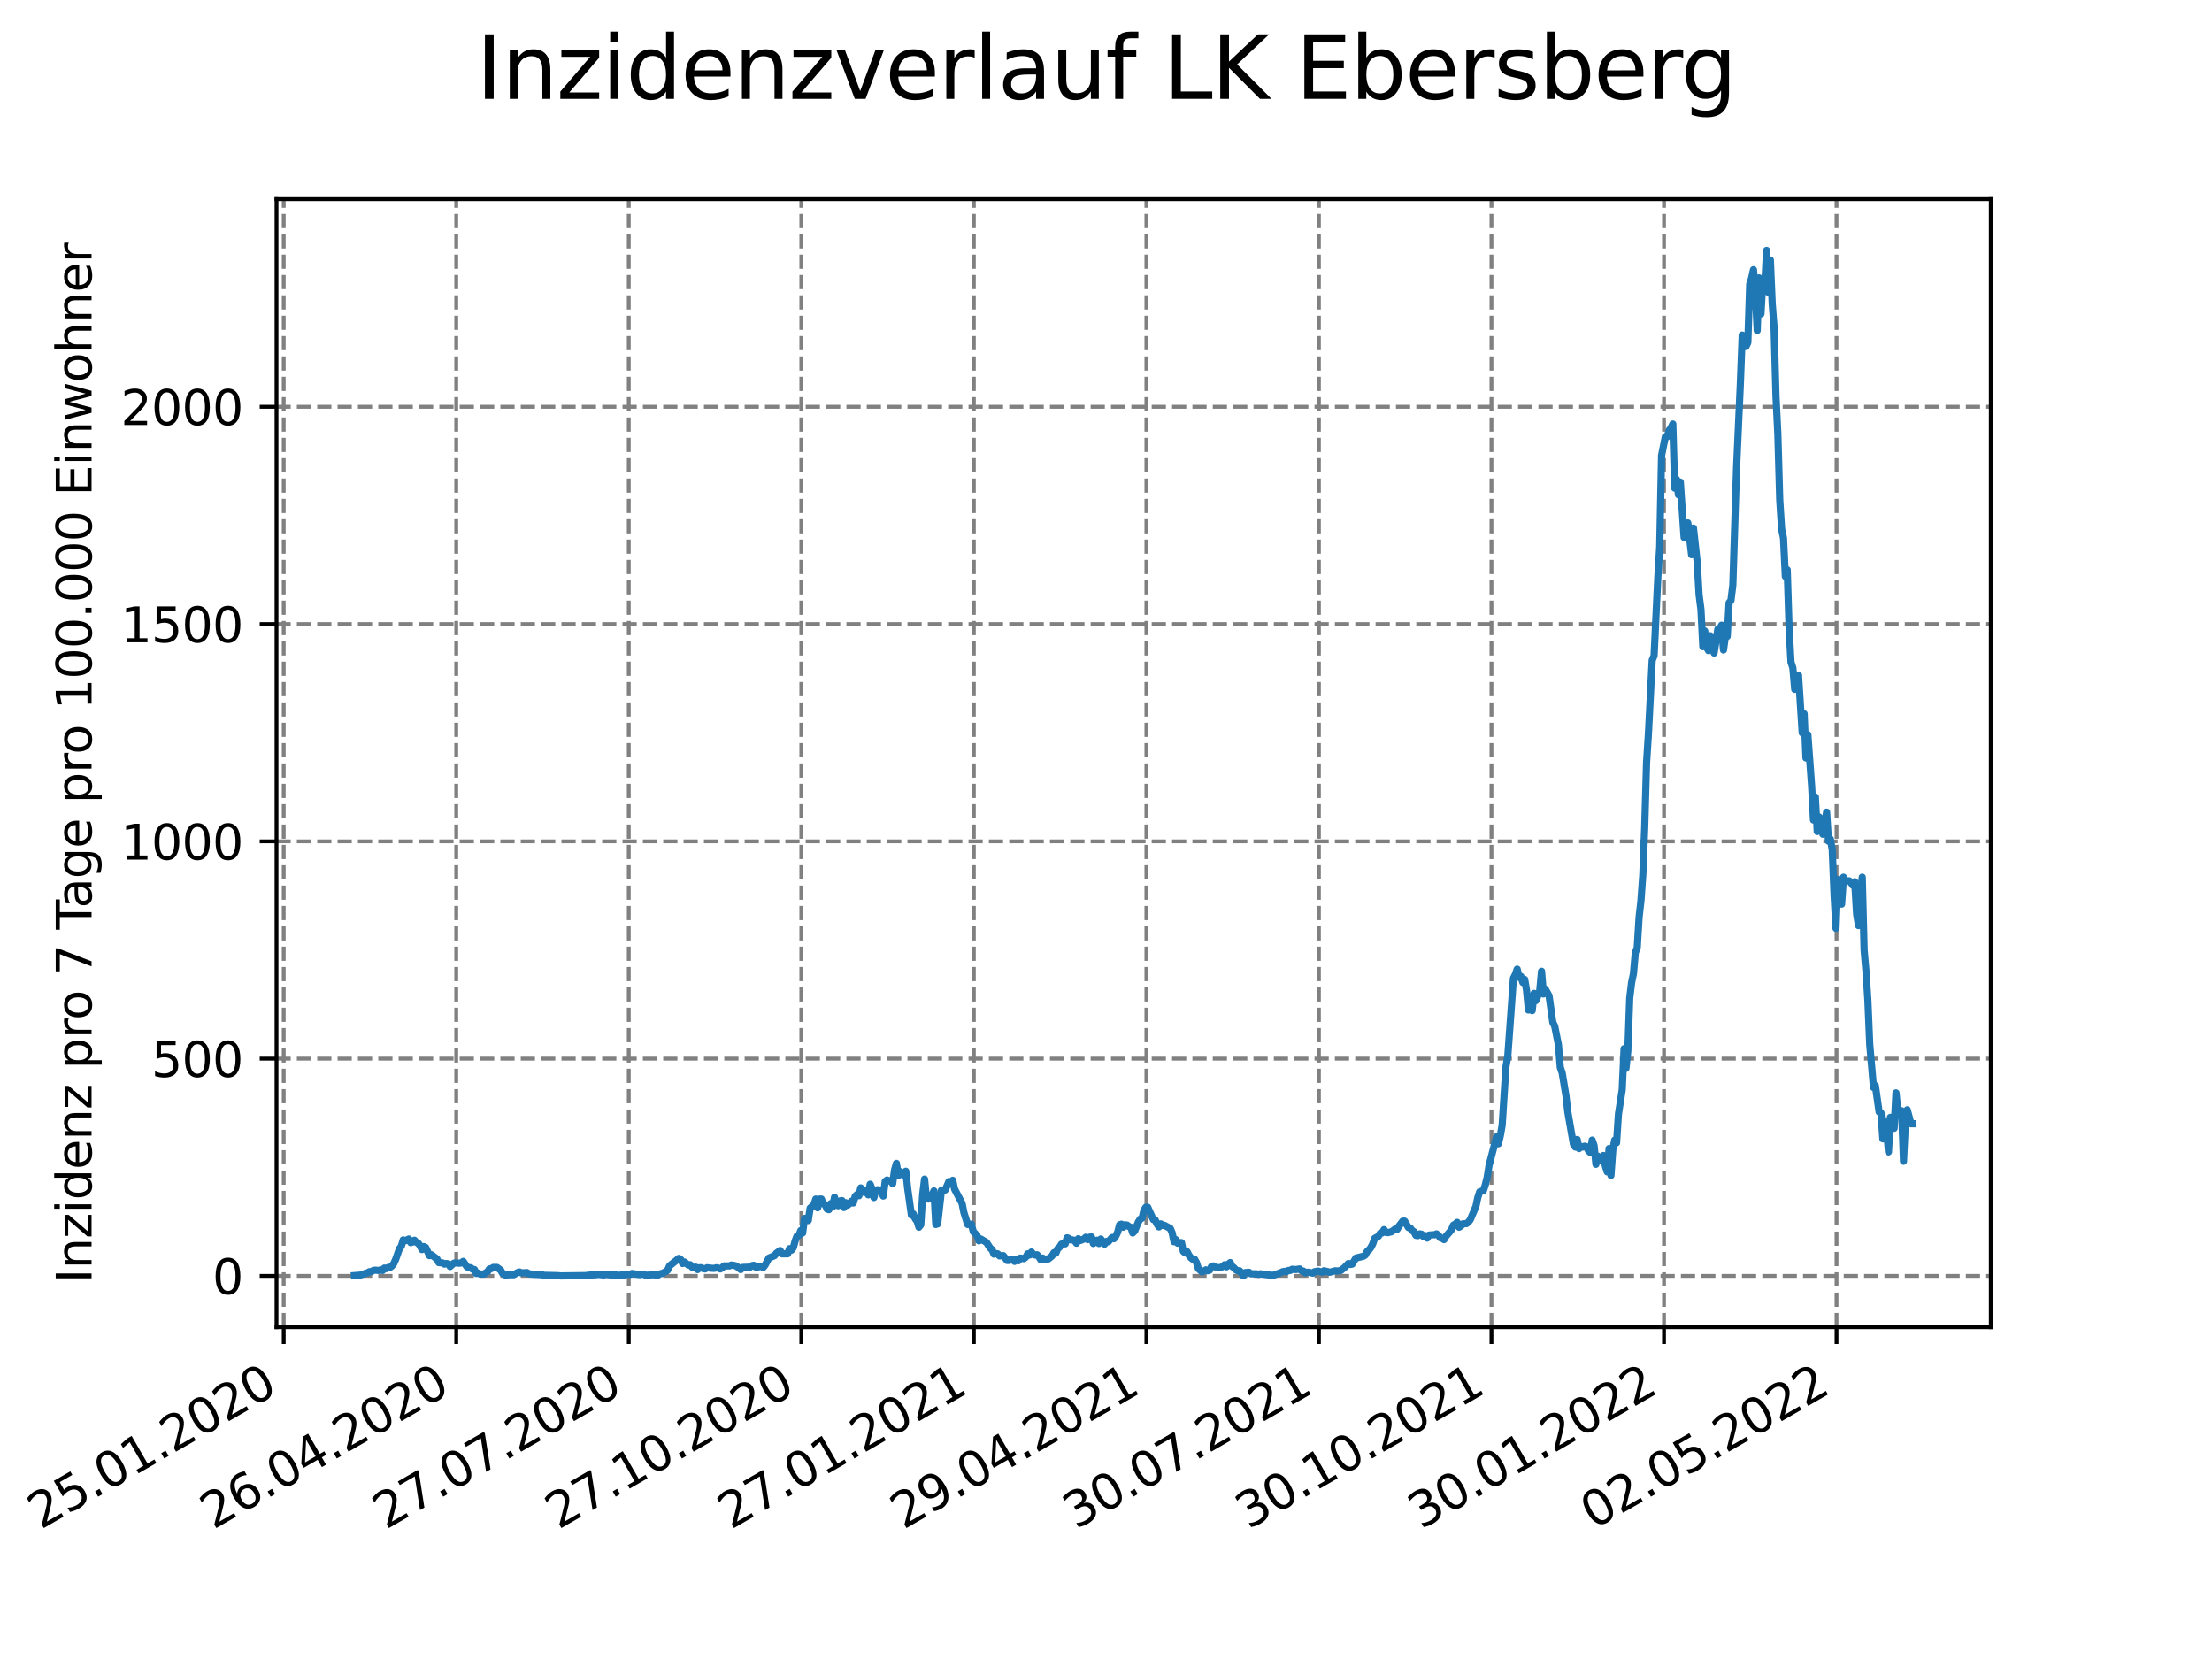 <?xml version="1.0" encoding="utf-8" standalone="no"?>
<!DOCTYPE svg PUBLIC "-//W3C//DTD SVG 1.1//EN"
  "http://www.w3.org/Graphics/SVG/1.1/DTD/svg11.dtd">
<svg xmlns:xlink="http://www.w3.org/1999/xlink" width="460.8pt" height="345.6pt" viewBox="0 0 460.8 345.6" xmlns="http://www.w3.org/2000/svg" version="1.1">
 <defs>
  <style type="text/css">*{stroke-linejoin: round; stroke-linecap: butt}</style>
 </defs>
 <g id="figure_1">
  <g id="patch_1">
   <path d="M 0 345.6 
L 460.8 345.6 
L 460.8 0 
L 0 0 
z
" style="fill: #ffffff"/>
  </g>
  <g id="axes_1">
   <g id="patch_2">
    <path d="M 57.6 276.48 
L 414.72 276.48 
L 414.72 41.472 
L 57.6 41.472 
z
" style="fill: #ffffff"/>
   </g>
   <g id="matplotlib.axis_1">
    <g id="xtick_1">
     <g id="line2d_1">
      <path d="M 59.101 276.48 
L 59.101 41.472 
" clip-path="url(#pe51f969893)" style="fill: none; stroke-dasharray: 2.96,1.28; stroke-dashoffset: 0; stroke: #808080; stroke-width: 0.8"/>
     </g>
     <g id="line2d_2">
      <defs>
       <path id="m3d83781637" d="M 0 0 
L 0 3.5 
" style="stroke: #000000; stroke-width: 0.8"/>
      </defs>
      <g>
       <use xlink:href="#m3d83781637" x="59.101" y="276.48" style="stroke: #000000; stroke-width: 0.8"/>
      </g>
     </g>
     <g id="text_1">
      <!-- 25.01.2020 -->
      <g transform="translate(8.476 318.689)rotate(-30)scale(0.1 -0.1)">
       <defs>
        <path id="DejaVuSans-32" d="M 1228 531 
L 3431 531 
L 3431 0 
L 469 0 
L 469 531 
Q 828 903 1448 1529 
Q 2069 2156 2228 2338 
Q 2531 2678 2651 2914 
Q 2772 3150 2772 3378 
Q 2772 3750 2511 3984 
Q 2250 4219 1831 4219 
Q 1534 4219 1204 4116 
Q 875 4013 500 3803 
L 500 4441 
Q 881 4594 1212 4672 
Q 1544 4750 1819 4750 
Q 2544 4750 2975 4387 
Q 3406 4025 3406 3419 
Q 3406 3131 3298 2873 
Q 3191 2616 2906 2266 
Q 2828 2175 2409 1742 
Q 1991 1309 1228 531 
z
" transform="scale(0.016)"/>
        <path id="DejaVuSans-35" d="M 691 4666 
L 3169 4666 
L 3169 4134 
L 1269 4134 
L 1269 2991 
Q 1406 3038 1543 3061 
Q 1681 3084 1819 3084 
Q 2600 3084 3056 2656 
Q 3513 2228 3513 1497 
Q 3513 744 3044 326 
Q 2575 -91 1722 -91 
Q 1428 -91 1123 -41 
Q 819 9 494 109 
L 494 744 
Q 775 591 1075 516 
Q 1375 441 1709 441 
Q 2250 441 2565 725 
Q 2881 1009 2881 1497 
Q 2881 1984 2565 2268 
Q 2250 2553 1709 2553 
Q 1456 2553 1204 2497 
Q 953 2441 691 2322 
L 691 4666 
z
" transform="scale(0.016)"/>
        <path id="DejaVuSans-2e" d="M 684 794 
L 1344 794 
L 1344 0 
L 684 0 
L 684 794 
z
" transform="scale(0.016)"/>
        <path id="DejaVuSans-30" d="M 2034 4250 
Q 1547 4250 1301 3770 
Q 1056 3291 1056 2328 
Q 1056 1369 1301 889 
Q 1547 409 2034 409 
Q 2525 409 2770 889 
Q 3016 1369 3016 2328 
Q 3016 3291 2770 3770 
Q 2525 4250 2034 4250 
z
M 2034 4750 
Q 2819 4750 3233 4129 
Q 3647 3509 3647 2328 
Q 3647 1150 3233 529 
Q 2819 -91 2034 -91 
Q 1250 -91 836 529 
Q 422 1150 422 2328 
Q 422 3509 836 4129 
Q 1250 4750 2034 4750 
z
" transform="scale(0.016)"/>
        <path id="DejaVuSans-31" d="M 794 531 
L 1825 531 
L 1825 4091 
L 703 3866 
L 703 4441 
L 1819 4666 
L 2450 4666 
L 2450 531 
L 3481 531 
L 3481 0 
L 794 0 
L 794 531 
z
" transform="scale(0.016)"/>
       </defs>
       <use xlink:href="#DejaVuSans-32"/>
       <use xlink:href="#DejaVuSans-35" x="63.623"/>
       <use xlink:href="#DejaVuSans-2e" x="127.246"/>
       <use xlink:href="#DejaVuSans-30" x="159.033"/>
       <use xlink:href="#DejaVuSans-31" x="222.656"/>
       <use xlink:href="#DejaVuSans-2e" x="286.279"/>
       <use xlink:href="#DejaVuSans-32" x="318.066"/>
       <use xlink:href="#DejaVuSans-30" x="381.689"/>
       <use xlink:href="#DejaVuSans-32" x="445.312"/>
       <use xlink:href="#DejaVuSans-30" x="508.936"/>
      </g>
     </g>
    </g>
    <g id="xtick_2">
     <g id="line2d_3">
      <path d="M 95.043 276.48 
L 95.043 41.472 
" clip-path="url(#pe51f969893)" style="fill: none; stroke-dasharray: 2.96,1.28; stroke-dashoffset: 0; stroke: #808080; stroke-width: 0.8"/>
     </g>
     <g id="line2d_4">
      <g>
       <use xlink:href="#m3d83781637" x="95.043" y="276.48" style="stroke: #000000; stroke-width: 0.8"/>
      </g>
     </g>
     <g id="text_2">
      <!-- 26.04.2020 -->
      <g transform="translate(44.418 318.689)rotate(-30)scale(0.1 -0.1)">
       <defs>
        <path id="DejaVuSans-36" d="M 2113 2584 
Q 1688 2584 1439 2293 
Q 1191 2003 1191 1497 
Q 1191 994 1439 701 
Q 1688 409 2113 409 
Q 2538 409 2786 701 
Q 3034 994 3034 1497 
Q 3034 2003 2786 2293 
Q 2538 2584 2113 2584 
z
M 3366 4563 
L 3366 3988 
Q 3128 4100 2886 4159 
Q 2644 4219 2406 4219 
Q 1781 4219 1451 3797 
Q 1122 3375 1075 2522 
Q 1259 2794 1537 2939 
Q 1816 3084 2150 3084 
Q 2853 3084 3261 2657 
Q 3669 2231 3669 1497 
Q 3669 778 3244 343 
Q 2819 -91 2113 -91 
Q 1303 -91 875 529 
Q 447 1150 447 2328 
Q 447 3434 972 4092 
Q 1497 4750 2381 4750 
Q 2619 4750 2861 4703 
Q 3103 4656 3366 4563 
z
" transform="scale(0.016)"/>
        <path id="DejaVuSans-34" d="M 2419 4116 
L 825 1625 
L 2419 1625 
L 2419 4116 
z
M 2253 4666 
L 3047 4666 
L 3047 1625 
L 3713 1625 
L 3713 1100 
L 3047 1100 
L 3047 0 
L 2419 0 
L 2419 1100 
L 313 1100 
L 313 1709 
L 2253 4666 
z
" transform="scale(0.016)"/>
       </defs>
       <use xlink:href="#DejaVuSans-32"/>
       <use xlink:href="#DejaVuSans-36" x="63.623"/>
       <use xlink:href="#DejaVuSans-2e" x="127.246"/>
       <use xlink:href="#DejaVuSans-30" x="159.033"/>
       <use xlink:href="#DejaVuSans-34" x="222.656"/>
       <use xlink:href="#DejaVuSans-2e" x="286.279"/>
       <use xlink:href="#DejaVuSans-32" x="318.066"/>
       <use xlink:href="#DejaVuSans-30" x="381.689"/>
       <use xlink:href="#DejaVuSans-32" x="445.312"/>
       <use xlink:href="#DejaVuSans-30" x="508.936"/>
      </g>
     </g>
    </g>
    <g id="xtick_3">
     <g id="line2d_5">
      <path d="M 130.986 276.48 
L 130.986 41.472 
" clip-path="url(#pe51f969893)" style="fill: none; stroke-dasharray: 2.96,1.28; stroke-dashoffset: 0; stroke: #808080; stroke-width: 0.8"/>
     </g>
     <g id="line2d_6">
      <g>
       <use xlink:href="#m3d83781637" x="130.986" y="276.48" style="stroke: #000000; stroke-width: 0.8"/>
      </g>
     </g>
     <g id="text_3">
      <!-- 27.07.2020 -->
      <g transform="translate(80.361 318.689)rotate(-30)scale(0.1 -0.1)">
       <defs>
        <path id="DejaVuSans-37" d="M 525 4666 
L 3525 4666 
L 3525 4397 
L 1831 0 
L 1172 0 
L 2766 4134 
L 525 4134 
L 525 4666 
z
" transform="scale(0.016)"/>
       </defs>
       <use xlink:href="#DejaVuSans-32"/>
       <use xlink:href="#DejaVuSans-37" x="63.623"/>
       <use xlink:href="#DejaVuSans-2e" x="127.246"/>
       <use xlink:href="#DejaVuSans-30" x="159.033"/>
       <use xlink:href="#DejaVuSans-37" x="222.656"/>
       <use xlink:href="#DejaVuSans-2e" x="286.279"/>
       <use xlink:href="#DejaVuSans-32" x="318.066"/>
       <use xlink:href="#DejaVuSans-30" x="381.689"/>
       <use xlink:href="#DejaVuSans-32" x="445.312"/>
       <use xlink:href="#DejaVuSans-30" x="508.936"/>
      </g>
     </g>
    </g>
    <g id="xtick_4">
     <g id="line2d_7">
      <path d="M 166.928 276.48 
L 166.928 41.472 
" clip-path="url(#pe51f969893)" style="fill: none; stroke-dasharray: 2.96,1.28; stroke-dashoffset: 0; stroke: #808080; stroke-width: 0.8"/>
     </g>
     <g id="line2d_8">
      <g>
       <use xlink:href="#m3d83781637" x="166.928" y="276.48" style="stroke: #000000; stroke-width: 0.8"/>
      </g>
     </g>
     <g id="text_4">
      <!-- 27.10.2020 -->
      <g transform="translate(116.303 318.689)rotate(-30)scale(0.1 -0.1)">
       <use xlink:href="#DejaVuSans-32"/>
       <use xlink:href="#DejaVuSans-37" x="63.623"/>
       <use xlink:href="#DejaVuSans-2e" x="127.246"/>
       <use xlink:href="#DejaVuSans-31" x="159.033"/>
       <use xlink:href="#DejaVuSans-30" x="222.656"/>
       <use xlink:href="#DejaVuSans-2e" x="286.279"/>
       <use xlink:href="#DejaVuSans-32" x="318.066"/>
       <use xlink:href="#DejaVuSans-30" x="381.689"/>
       <use xlink:href="#DejaVuSans-32" x="445.312"/>
       <use xlink:href="#DejaVuSans-30" x="508.936"/>
      </g>
     </g>
    </g>
    <g id="xtick_5">
     <g id="line2d_9">
      <path d="M 202.871 276.48 
L 202.871 41.472 
" clip-path="url(#pe51f969893)" style="fill: none; stroke-dasharray: 2.96,1.28; stroke-dashoffset: 0; stroke: #808080; stroke-width: 0.8"/>
     </g>
     <g id="line2d_10">
      <g>
       <use xlink:href="#m3d83781637" x="202.871" y="276.48" style="stroke: #000000; stroke-width: 0.8"/>
      </g>
     </g>
     <g id="text_5">
      <!-- 27.01.2021 -->
      <g transform="translate(152.246 318.689)rotate(-30)scale(0.1 -0.1)">
       <use xlink:href="#DejaVuSans-32"/>
       <use xlink:href="#DejaVuSans-37" x="63.623"/>
       <use xlink:href="#DejaVuSans-2e" x="127.246"/>
       <use xlink:href="#DejaVuSans-30" x="159.033"/>
       <use xlink:href="#DejaVuSans-31" x="222.656"/>
       <use xlink:href="#DejaVuSans-2e" x="286.279"/>
       <use xlink:href="#DejaVuSans-32" x="318.066"/>
       <use xlink:href="#DejaVuSans-30" x="381.689"/>
       <use xlink:href="#DejaVuSans-32" x="445.312"/>
       <use xlink:href="#DejaVuSans-31" x="508.936"/>
      </g>
     </g>
    </g>
    <g id="xtick_6">
     <g id="line2d_11">
      <path d="M 238.813 276.48 
L 238.813 41.472 
" clip-path="url(#pe51f969893)" style="fill: none; stroke-dasharray: 2.96,1.28; stroke-dashoffset: 0; stroke: #808080; stroke-width: 0.8"/>
     </g>
     <g id="line2d_12">
      <g>
       <use xlink:href="#m3d83781637" x="238.813" y="276.48" style="stroke: #000000; stroke-width: 0.8"/>
      </g>
     </g>
     <g id="text_6">
      <!-- 29.04.2021 -->
      <g transform="translate(188.188 318.689)rotate(-30)scale(0.1 -0.1)">
       <defs>
        <path id="DejaVuSans-39" d="M 703 97 
L 703 672 
Q 941 559 1184 500 
Q 1428 441 1663 441 
Q 2288 441 2617 861 
Q 2947 1281 2994 2138 
Q 2813 1869 2534 1725 
Q 2256 1581 1919 1581 
Q 1219 1581 811 2004 
Q 403 2428 403 3163 
Q 403 3881 828 4315 
Q 1253 4750 1959 4750 
Q 2769 4750 3195 4129 
Q 3622 3509 3622 2328 
Q 3622 1225 3098 567 
Q 2575 -91 1691 -91 
Q 1453 -91 1209 -44 
Q 966 3 703 97 
z
M 1959 2075 
Q 2384 2075 2632 2365 
Q 2881 2656 2881 3163 
Q 2881 3666 2632 3958 
Q 2384 4250 1959 4250 
Q 1534 4250 1286 3958 
Q 1038 3666 1038 3163 
Q 1038 2656 1286 2365 
Q 1534 2075 1959 2075 
z
" transform="scale(0.016)"/>
       </defs>
       <use xlink:href="#DejaVuSans-32"/>
       <use xlink:href="#DejaVuSans-39" x="63.623"/>
       <use xlink:href="#DejaVuSans-2e" x="127.246"/>
       <use xlink:href="#DejaVuSans-30" x="159.033"/>
       <use xlink:href="#DejaVuSans-34" x="222.656"/>
       <use xlink:href="#DejaVuSans-2e" x="286.279"/>
       <use xlink:href="#DejaVuSans-32" x="318.066"/>
       <use xlink:href="#DejaVuSans-30" x="381.689"/>
       <use xlink:href="#DejaVuSans-32" x="445.312"/>
       <use xlink:href="#DejaVuSans-31" x="508.936"/>
      </g>
     </g>
    </g>
    <g id="xtick_7">
     <g id="line2d_13">
      <path d="M 274.756 276.48 
L 274.756 41.472 
" clip-path="url(#pe51f969893)" style="fill: none; stroke-dasharray: 2.96,1.28; stroke-dashoffset: 0; stroke: #808080; stroke-width: 0.8"/>
     </g>
     <g id="line2d_14">
      <g>
       <use xlink:href="#m3d83781637" x="274.756" y="276.48" style="stroke: #000000; stroke-width: 0.8"/>
      </g>
     </g>
     <g id="text_7">
      <!-- 30.07.2021 -->
      <g transform="translate(224.131 318.689)rotate(-30)scale(0.1 -0.1)">
       <defs>
        <path id="DejaVuSans-33" d="M 2597 2516 
Q 3050 2419 3304 2112 
Q 3559 1806 3559 1356 
Q 3559 666 3084 287 
Q 2609 -91 1734 -91 
Q 1441 -91 1130 -33 
Q 819 25 488 141 
L 488 750 
Q 750 597 1062 519 
Q 1375 441 1716 441 
Q 2309 441 2620 675 
Q 2931 909 2931 1356 
Q 2931 1769 2642 2001 
Q 2353 2234 1838 2234 
L 1294 2234 
L 1294 2753 
L 1863 2753 
Q 2328 2753 2575 2939 
Q 2822 3125 2822 3475 
Q 2822 3834 2567 4026 
Q 2313 4219 1838 4219 
Q 1578 4219 1281 4162 
Q 984 4106 628 3988 
L 628 4550 
Q 988 4650 1302 4700 
Q 1616 4750 1894 4750 
Q 2613 4750 3031 4423 
Q 3450 4097 3450 3541 
Q 3450 3153 3228 2886 
Q 3006 2619 2597 2516 
z
" transform="scale(0.016)"/>
       </defs>
       <use xlink:href="#DejaVuSans-33"/>
       <use xlink:href="#DejaVuSans-30" x="63.623"/>
       <use xlink:href="#DejaVuSans-2e" x="127.246"/>
       <use xlink:href="#DejaVuSans-30" x="159.033"/>
       <use xlink:href="#DejaVuSans-37" x="222.656"/>
       <use xlink:href="#DejaVuSans-2e" x="286.279"/>
       <use xlink:href="#DejaVuSans-32" x="318.066"/>
       <use xlink:href="#DejaVuSans-30" x="381.689"/>
       <use xlink:href="#DejaVuSans-32" x="445.312"/>
       <use xlink:href="#DejaVuSans-31" x="508.936"/>
      </g>
     </g>
    </g>
    <g id="xtick_8">
     <g id="line2d_15">
      <path d="M 310.698 276.48 
L 310.698 41.472 
" clip-path="url(#pe51f969893)" style="fill: none; stroke-dasharray: 2.96,1.28; stroke-dashoffset: 0; stroke: #808080; stroke-width: 0.8"/>
     </g>
     <g id="line2d_16">
      <g>
       <use xlink:href="#m3d83781637" x="310.698" y="276.48" style="stroke: #000000; stroke-width: 0.8"/>
      </g>
     </g>
     <g id="text_8">
      <!-- 30.10.2021 -->
      <g transform="translate(260.073 318.689)rotate(-30)scale(0.1 -0.1)">
       <use xlink:href="#DejaVuSans-33"/>
       <use xlink:href="#DejaVuSans-30" x="63.623"/>
       <use xlink:href="#DejaVuSans-2e" x="127.246"/>
       <use xlink:href="#DejaVuSans-31" x="159.033"/>
       <use xlink:href="#DejaVuSans-30" x="222.656"/>
       <use xlink:href="#DejaVuSans-2e" x="286.279"/>
       <use xlink:href="#DejaVuSans-32" x="318.066"/>
       <use xlink:href="#DejaVuSans-30" x="381.689"/>
       <use xlink:href="#DejaVuSans-32" x="445.312"/>
       <use xlink:href="#DejaVuSans-31" x="508.936"/>
      </g>
     </g>
    </g>
    <g id="xtick_9">
     <g id="line2d_17">
      <path d="M 346.641 276.48 
L 346.641 41.472 
" clip-path="url(#pe51f969893)" style="fill: none; stroke-dasharray: 2.96,1.28; stroke-dashoffset: 0; stroke: #808080; stroke-width: 0.8"/>
     </g>
     <g id="line2d_18">
      <g>
       <use xlink:href="#m3d83781637" x="346.641" y="276.48" style="stroke: #000000; stroke-width: 0.8"/>
      </g>
     </g>
     <g id="text_9">
      <!-- 30.01.2022 -->
      <g transform="translate(296.016 318.689)rotate(-30)scale(0.1 -0.1)">
       <use xlink:href="#DejaVuSans-33"/>
       <use xlink:href="#DejaVuSans-30" x="63.623"/>
       <use xlink:href="#DejaVuSans-2e" x="127.246"/>
       <use xlink:href="#DejaVuSans-30" x="159.033"/>
       <use xlink:href="#DejaVuSans-31" x="222.656"/>
       <use xlink:href="#DejaVuSans-2e" x="286.279"/>
       <use xlink:href="#DejaVuSans-32" x="318.066"/>
       <use xlink:href="#DejaVuSans-30" x="381.689"/>
       <use xlink:href="#DejaVuSans-32" x="445.312"/>
       <use xlink:href="#DejaVuSans-32" x="508.936"/>
      </g>
     </g>
    </g>
    <g id="xtick_10">
     <g id="line2d_19">
      <path d="M 382.583 276.48 
L 382.583 41.472 
" clip-path="url(#pe51f969893)" style="fill: none; stroke-dasharray: 2.96,1.28; stroke-dashoffset: 0; stroke: #808080; stroke-width: 0.8"/>
     </g>
     <g id="line2d_20">
      <g>
       <use xlink:href="#m3d83781637" x="382.583" y="276.48" style="stroke: #000000; stroke-width: 0.8"/>
      </g>
     </g>
     <g id="text_10">
      <!-- 02.05.2022 -->
      <g transform="translate(331.958 318.689)rotate(-30)scale(0.1 -0.1)">
       <use xlink:href="#DejaVuSans-30"/>
       <use xlink:href="#DejaVuSans-32" x="63.623"/>
       <use xlink:href="#DejaVuSans-2e" x="127.246"/>
       <use xlink:href="#DejaVuSans-30" x="159.033"/>
       <use xlink:href="#DejaVuSans-35" x="222.656"/>
       <use xlink:href="#DejaVuSans-2e" x="286.279"/>
       <use xlink:href="#DejaVuSans-32" x="318.066"/>
       <use xlink:href="#DejaVuSans-30" x="381.689"/>
       <use xlink:href="#DejaVuSans-32" x="445.312"/>
       <use xlink:href="#DejaVuSans-32" x="508.936"/>
      </g>
     </g>
    </g>
   </g>
   <g id="matplotlib.axis_2">
    <g id="ytick_1">
     <g id="line2d_21">
      <path d="M 57.6 265.798 
L 414.72 265.798 
" clip-path="url(#pe51f969893)" style="fill: none; stroke-dasharray: 2.96,1.28; stroke-dashoffset: 0; stroke: #808080; stroke-width: 0.8"/>
     </g>
     <g id="line2d_22">
      <defs>
       <path id="ma6966f48ce" d="M 0 0 
L -3.5 0 
" style="stroke: #000000; stroke-width: 0.8"/>
      </defs>
      <g>
       <use xlink:href="#ma6966f48ce" x="57.6" y="265.798" style="stroke: #000000; stroke-width: 0.8"/>
      </g>
     </g>
     <g id="text_11">
      <!-- 0 -->
      <g transform="translate(44.237 269.597)scale(0.1 -0.1)">
       <use xlink:href="#DejaVuSans-30"/>
      </g>
     </g>
    </g>
    <g id="ytick_2">
     <g id="line2d_23">
      <path d="M 57.6 220.533 
L 414.72 220.533 
" clip-path="url(#pe51f969893)" style="fill: none; stroke-dasharray: 2.96,1.28; stroke-dashoffset: 0; stroke: #808080; stroke-width: 0.8"/>
     </g>
     <g id="line2d_24">
      <g>
       <use xlink:href="#ma6966f48ce" x="57.6" y="220.533" style="stroke: #000000; stroke-width: 0.8"/>
      </g>
     </g>
     <g id="text_12">
      <!-- 500 -->
      <g transform="translate(31.512 224.332)scale(0.1 -0.1)">
       <use xlink:href="#DejaVuSans-35"/>
       <use xlink:href="#DejaVuSans-30" x="63.623"/>
       <use xlink:href="#DejaVuSans-30" x="127.246"/>
      </g>
     </g>
    </g>
    <g id="ytick_3">
     <g id="line2d_25">
      <path d="M 57.6 175.268 
L 414.72 175.268 
" clip-path="url(#pe51f969893)" style="fill: none; stroke-dasharray: 2.96,1.28; stroke-dashoffset: 0; stroke: #808080; stroke-width: 0.8"/>
     </g>
     <g id="line2d_26">
      <g>
       <use xlink:href="#ma6966f48ce" x="57.6" y="175.268" style="stroke: #000000; stroke-width: 0.8"/>
      </g>
     </g>
     <g id="text_13">
      <!-- 1000 -->
      <g transform="translate(25.15 179.067)scale(0.1 -0.1)">
       <use xlink:href="#DejaVuSans-31"/>
       <use xlink:href="#DejaVuSans-30" x="63.623"/>
       <use xlink:href="#DejaVuSans-30" x="127.246"/>
       <use xlink:href="#DejaVuSans-30" x="190.869"/>
      </g>
     </g>
    </g>
    <g id="ytick_4">
     <g id="line2d_27">
      <path d="M 57.6 130.003 
L 414.72 130.003 
" clip-path="url(#pe51f969893)" style="fill: none; stroke-dasharray: 2.96,1.28; stroke-dashoffset: 0; stroke: #808080; stroke-width: 0.8"/>
     </g>
     <g id="line2d_28">
      <g>
       <use xlink:href="#ma6966f48ce" x="57.6" y="130.003" style="stroke: #000000; stroke-width: 0.8"/>
      </g>
     </g>
     <g id="text_14">
      <!-- 1500 -->
      <g transform="translate(25.15 133.802)scale(0.1 -0.1)">
       <use xlink:href="#DejaVuSans-31"/>
       <use xlink:href="#DejaVuSans-35" x="63.623"/>
       <use xlink:href="#DejaVuSans-30" x="127.246"/>
       <use xlink:href="#DejaVuSans-30" x="190.869"/>
      </g>
     </g>
    </g>
    <g id="ytick_5">
     <g id="line2d_29">
      <path d="M 57.6 84.738 
L 414.72 84.738 
" clip-path="url(#pe51f969893)" style="fill: none; stroke-dasharray: 2.96,1.28; stroke-dashoffset: 0; stroke: #808080; stroke-width: 0.8"/>
     </g>
     <g id="line2d_30">
      <g>
       <use xlink:href="#ma6966f48ce" x="57.6" y="84.738" style="stroke: #000000; stroke-width: 0.8"/>
      </g>
     </g>
     <g id="text_15">
      <!-- 2000 -->
      <g transform="translate(25.15 88.537)scale(0.1 -0.1)">
       <use xlink:href="#DejaVuSans-32"/>
       <use xlink:href="#DejaVuSans-30" x="63.623"/>
       <use xlink:href="#DejaVuSans-30" x="127.246"/>
       <use xlink:href="#DejaVuSans-30" x="190.869"/>
      </g>
     </g>
    </g>
    <g id="text_16">
     <!-- Inzidenz pro 7 Tage pro 100.000 Einwohner -->
     <g transform="translate(19.07 267.301)rotate(-90)scale(0.1 -0.1)">
      <defs>
       <path id="DejaVuSans-49" d="M 628 4666 
L 1259 4666 
L 1259 0 
L 628 0 
L 628 4666 
z
" transform="scale(0.016)"/>
       <path id="DejaVuSans-6e" d="M 3513 2113 
L 3513 0 
L 2938 0 
L 2938 2094 
Q 2938 2591 2744 2837 
Q 2550 3084 2163 3084 
Q 1697 3084 1428 2787 
Q 1159 2491 1159 1978 
L 1159 0 
L 581 0 
L 581 3500 
L 1159 3500 
L 1159 2956 
Q 1366 3272 1645 3428 
Q 1925 3584 2291 3584 
Q 2894 3584 3203 3211 
Q 3513 2838 3513 2113 
z
" transform="scale(0.016)"/>
       <path id="DejaVuSans-7a" d="M 353 3500 
L 3084 3500 
L 3084 2975 
L 922 459 
L 3084 459 
L 3084 0 
L 275 0 
L 275 525 
L 2438 3041 
L 353 3041 
L 353 3500 
z
" transform="scale(0.016)"/>
       <path id="DejaVuSans-69" d="M 603 3500 
L 1178 3500 
L 1178 0 
L 603 0 
L 603 3500 
z
M 603 4863 
L 1178 4863 
L 1178 4134 
L 603 4134 
L 603 4863 
z
" transform="scale(0.016)"/>
       <path id="DejaVuSans-64" d="M 2906 2969 
L 2906 4863 
L 3481 4863 
L 3481 0 
L 2906 0 
L 2906 525 
Q 2725 213 2448 61 
Q 2172 -91 1784 -91 
Q 1150 -91 751 415 
Q 353 922 353 1747 
Q 353 2572 751 3078 
Q 1150 3584 1784 3584 
Q 2172 3584 2448 3432 
Q 2725 3281 2906 2969 
z
M 947 1747 
Q 947 1113 1208 752 
Q 1469 391 1925 391 
Q 2381 391 2643 752 
Q 2906 1113 2906 1747 
Q 2906 2381 2643 2742 
Q 2381 3103 1925 3103 
Q 1469 3103 1208 2742 
Q 947 2381 947 1747 
z
" transform="scale(0.016)"/>
       <path id="DejaVuSans-65" d="M 3597 1894 
L 3597 1613 
L 953 1613 
Q 991 1019 1311 708 
Q 1631 397 2203 397 
Q 2534 397 2845 478 
Q 3156 559 3463 722 
L 3463 178 
Q 3153 47 2828 -22 
Q 2503 -91 2169 -91 
Q 1331 -91 842 396 
Q 353 884 353 1716 
Q 353 2575 817 3079 
Q 1281 3584 2069 3584 
Q 2775 3584 3186 3129 
Q 3597 2675 3597 1894 
z
M 3022 2063 
Q 3016 2534 2758 2815 
Q 2500 3097 2075 3097 
Q 1594 3097 1305 2825 
Q 1016 2553 972 2059 
L 3022 2063 
z
" transform="scale(0.016)"/>
       <path id="DejaVuSans-20" transform="scale(0.016)"/>
       <path id="DejaVuSans-70" d="M 1159 525 
L 1159 -1331 
L 581 -1331 
L 581 3500 
L 1159 3500 
L 1159 2969 
Q 1341 3281 1617 3432 
Q 1894 3584 2278 3584 
Q 2916 3584 3314 3078 
Q 3713 2572 3713 1747 
Q 3713 922 3314 415 
Q 2916 -91 2278 -91 
Q 1894 -91 1617 61 
Q 1341 213 1159 525 
z
M 3116 1747 
Q 3116 2381 2855 2742 
Q 2594 3103 2138 3103 
Q 1681 3103 1420 2742 
Q 1159 2381 1159 1747 
Q 1159 1113 1420 752 
Q 1681 391 2138 391 
Q 2594 391 2855 752 
Q 3116 1113 3116 1747 
z
" transform="scale(0.016)"/>
       <path id="DejaVuSans-72" d="M 2631 2963 
Q 2534 3019 2420 3045 
Q 2306 3072 2169 3072 
Q 1681 3072 1420 2755 
Q 1159 2438 1159 1844 
L 1159 0 
L 581 0 
L 581 3500 
L 1159 3500 
L 1159 2956 
Q 1341 3275 1631 3429 
Q 1922 3584 2338 3584 
Q 2397 3584 2469 3576 
Q 2541 3569 2628 3553 
L 2631 2963 
z
" transform="scale(0.016)"/>
       <path id="DejaVuSans-6f" d="M 1959 3097 
Q 1497 3097 1228 2736 
Q 959 2375 959 1747 
Q 959 1119 1226 758 
Q 1494 397 1959 397 
Q 2419 397 2687 759 
Q 2956 1122 2956 1747 
Q 2956 2369 2687 2733 
Q 2419 3097 1959 3097 
z
M 1959 3584 
Q 2709 3584 3137 3096 
Q 3566 2609 3566 1747 
Q 3566 888 3137 398 
Q 2709 -91 1959 -91 
Q 1206 -91 779 398 
Q 353 888 353 1747 
Q 353 2609 779 3096 
Q 1206 3584 1959 3584 
z
" transform="scale(0.016)"/>
       <path id="DejaVuSans-54" d="M -19 4666 
L 3928 4666 
L 3928 4134 
L 2272 4134 
L 2272 0 
L 1638 0 
L 1638 4134 
L -19 4134 
L -19 4666 
z
" transform="scale(0.016)"/>
       <path id="DejaVuSans-61" d="M 2194 1759 
Q 1497 1759 1228 1600 
Q 959 1441 959 1056 
Q 959 750 1161 570 
Q 1363 391 1709 391 
Q 2188 391 2477 730 
Q 2766 1069 2766 1631 
L 2766 1759 
L 2194 1759 
z
M 3341 1997 
L 3341 0 
L 2766 0 
L 2766 531 
Q 2569 213 2275 61 
Q 1981 -91 1556 -91 
Q 1019 -91 701 211 
Q 384 513 384 1019 
Q 384 1609 779 1909 
Q 1175 2209 1959 2209 
L 2766 2209 
L 2766 2266 
Q 2766 2663 2505 2880 
Q 2244 3097 1772 3097 
Q 1472 3097 1187 3025 
Q 903 2953 641 2809 
L 641 3341 
Q 956 3463 1253 3523 
Q 1550 3584 1831 3584 
Q 2591 3584 2966 3190 
Q 3341 2797 3341 1997 
z
" transform="scale(0.016)"/>
       <path id="DejaVuSans-67" d="M 2906 1791 
Q 2906 2416 2648 2759 
Q 2391 3103 1925 3103 
Q 1463 3103 1205 2759 
Q 947 2416 947 1791 
Q 947 1169 1205 825 
Q 1463 481 1925 481 
Q 2391 481 2648 825 
Q 2906 1169 2906 1791 
z
M 3481 434 
Q 3481 -459 3084 -895 
Q 2688 -1331 1869 -1331 
Q 1566 -1331 1297 -1286 
Q 1028 -1241 775 -1147 
L 775 -588 
Q 1028 -725 1275 -790 
Q 1522 -856 1778 -856 
Q 2344 -856 2625 -561 
Q 2906 -266 2906 331 
L 2906 616 
Q 2728 306 2450 153 
Q 2172 0 1784 0 
Q 1141 0 747 490 
Q 353 981 353 1791 
Q 353 2603 747 3093 
Q 1141 3584 1784 3584 
Q 2172 3584 2450 3431 
Q 2728 3278 2906 2969 
L 2906 3500 
L 3481 3500 
L 3481 434 
z
" transform="scale(0.016)"/>
       <path id="DejaVuSans-45" d="M 628 4666 
L 3578 4666 
L 3578 4134 
L 1259 4134 
L 1259 2753 
L 3481 2753 
L 3481 2222 
L 1259 2222 
L 1259 531 
L 3634 531 
L 3634 0 
L 628 0 
L 628 4666 
z
" transform="scale(0.016)"/>
       <path id="DejaVuSans-77" d="M 269 3500 
L 844 3500 
L 1563 769 
L 2278 3500 
L 2956 3500 
L 3675 769 
L 4391 3500 
L 4966 3500 
L 4050 0 
L 3372 0 
L 2619 2869 
L 1863 0 
L 1184 0 
L 269 3500 
z
" transform="scale(0.016)"/>
       <path id="DejaVuSans-68" d="M 3513 2113 
L 3513 0 
L 2938 0 
L 2938 2094 
Q 2938 2591 2744 2837 
Q 2550 3084 2163 3084 
Q 1697 3084 1428 2787 
Q 1159 2491 1159 1978 
L 1159 0 
L 581 0 
L 581 4863 
L 1159 4863 
L 1159 2956 
Q 1366 3272 1645 3428 
Q 1925 3584 2291 3584 
Q 2894 3584 3203 3211 
Q 3513 2838 3513 2113 
z
" transform="scale(0.016)"/>
      </defs>
      <use xlink:href="#DejaVuSans-49"/>
      <use xlink:href="#DejaVuSans-6e" x="29.492"/>
      <use xlink:href="#DejaVuSans-7a" x="92.871"/>
      <use xlink:href="#DejaVuSans-69" x="145.361"/>
      <use xlink:href="#DejaVuSans-64" x="173.145"/>
      <use xlink:href="#DejaVuSans-65" x="236.621"/>
      <use xlink:href="#DejaVuSans-6e" x="298.145"/>
      <use xlink:href="#DejaVuSans-7a" x="361.523"/>
      <use xlink:href="#DejaVuSans-20" x="414.014"/>
      <use xlink:href="#DejaVuSans-70" x="445.801"/>
      <use xlink:href="#DejaVuSans-72" x="509.277"/>
      <use xlink:href="#DejaVuSans-6f" x="548.141"/>
      <use xlink:href="#DejaVuSans-20" x="609.322"/>
      <use xlink:href="#DejaVuSans-37" x="641.109"/>
      <use xlink:href="#DejaVuSans-20" x="704.732"/>
      <use xlink:href="#DejaVuSans-54" x="736.52"/>
      <use xlink:href="#DejaVuSans-61" x="781.104"/>
      <use xlink:href="#DejaVuSans-67" x="842.383"/>
      <use xlink:href="#DejaVuSans-65" x="905.859"/>
      <use xlink:href="#DejaVuSans-20" x="967.383"/>
      <use xlink:href="#DejaVuSans-70" x="999.17"/>
      <use xlink:href="#DejaVuSans-72" x="1062.646"/>
      <use xlink:href="#DejaVuSans-6f" x="1101.51"/>
      <use xlink:href="#DejaVuSans-20" x="1162.691"/>
      <use xlink:href="#DejaVuSans-31" x="1194.479"/>
      <use xlink:href="#DejaVuSans-30" x="1258.102"/>
      <use xlink:href="#DejaVuSans-30" x="1321.725"/>
      <use xlink:href="#DejaVuSans-2e" x="1385.348"/>
      <use xlink:href="#DejaVuSans-30" x="1417.135"/>
      <use xlink:href="#DejaVuSans-30" x="1480.758"/>
      <use xlink:href="#DejaVuSans-30" x="1544.381"/>
      <use xlink:href="#DejaVuSans-20" x="1608.004"/>
      <use xlink:href="#DejaVuSans-45" x="1639.791"/>
      <use xlink:href="#DejaVuSans-69" x="1702.975"/>
      <use xlink:href="#DejaVuSans-6e" x="1730.758"/>
      <use xlink:href="#DejaVuSans-77" x="1794.137"/>
      <use xlink:href="#DejaVuSans-6f" x="1875.924"/>
      <use xlink:href="#DejaVuSans-68" x="1937.105"/>
      <use xlink:href="#DejaVuSans-6e" x="2000.484"/>
      <use xlink:href="#DejaVuSans-65" x="2063.863"/>
      <use xlink:href="#DejaVuSans-72" x="2125.387"/>
     </g>
    </g>
   </g>
   <g id="line2d_31">
    <path d="M 73.833 265.735 
L 74.614 265.672 
L 75.005 265.672 
L 75.395 265.483 
L 75.786 265.42 
L 76.177 265.231 
L 76.567 265.168 
L 76.958 264.916 
L 77.349 264.916 
L 77.74 264.663 
L 78.13 264.6 
L 78.912 264.663 
L 79.302 264.537 
L 79.693 264.663 
L 80.084 264.159 
L 80.474 264.285 
L 80.865 264.033 
L 81.256 264.033 
L 81.646 263.718 
L 82.037 263.214 
L 82.428 262.332 
L 83.209 260.126 
L 83.6 259.622 
L 83.99 258.298 
L 84.381 258.487 
L 85.162 258.109 
L 85.553 258.865 
L 85.944 258.739 
L 86.334 258.361 
L 86.725 258.802 
L 87.116 258.991 
L 87.507 259.496 
L 87.897 260.315 
L 88.288 259.685 
L 88.679 259.874 
L 89.46 261.575 
L 89.851 261.386 
L 91.023 262.269 
L 91.413 263.025 
L 92.195 263.088 
L 92.585 263.34 
L 92.976 263.214 
L 93.367 263.277 
L 93.757 263.844 
L 94.539 263.151 
L 94.929 263.088 
L 95.711 263.151 
L 96.101 263.088 
L 96.492 262.773 
L 97.273 263.907 
L 97.664 264.096 
L 98.055 264.096 
L 98.446 264.411 
L 98.836 264.474 
L 99.227 265.294 
L 99.618 265.231 
L 100.008 265.42 
L 100.79 265.42 
L 101.571 264.916 
L 101.962 264.348 
L 102.352 264.285 
L 102.743 264.033 
L 103.524 264.033 
L 104.306 264.6 
L 104.696 265.294 
L 105.478 265.735 
L 105.868 265.546 
L 107.04 265.546 
L 107.822 265.105 
L 108.213 264.979 
L 108.603 265.168 
L 109.775 265.105 
L 110.166 265.357 
L 111.338 265.483 
L 112.901 265.546 
L 113.291 265.672 
L 116.026 265.735 
L 116.807 265.798 
L 121.886 265.735 
L 123.058 265.609 
L 124.23 265.546 
L 124.621 265.483 
L 125.793 265.609 
L 126.184 265.483 
L 127.356 265.609 
L 128.528 265.609 
L 128.919 265.735 
L 129.309 265.609 
L 130.091 265.609 
L 130.481 265.483 
L 131.263 265.483 
L 131.653 265.294 
L 133.216 265.546 
L 133.997 265.42 
L 134.388 265.609 
L 134.779 265.672 
L 135.951 265.546 
L 136.732 265.609 
L 137.123 265.609 
L 137.513 265.357 
L 137.904 265.294 
L 138.685 264.916 
L 139.076 264.6 
L 139.467 263.718 
L 141.42 262.143 
L 141.811 262.395 
L 142.202 263.214 
L 142.592 262.899 
L 143.374 263.529 
L 143.764 263.466 
L 144.155 263.97 
L 144.546 264.033 
L 144.936 263.97 
L 145.327 264.474 
L 145.718 264.096 
L 146.108 264.096 
L 146.499 264.285 
L 146.89 264.348 
L 147.28 264.096 
L 148.452 264.222 
L 148.843 264.222 
L 149.234 264.096 
L 149.625 264.159 
L 150.015 264.348 
L 150.406 264.159 
L 150.797 263.718 
L 151.969 263.718 
L 152.359 263.529 
L 153.141 263.655 
L 153.531 263.844 
L 154.313 264.474 
L 154.703 264.033 
L 156.266 263.97 
L 156.657 263.655 
L 157.047 263.592 
L 157.438 263.97 
L 158.61 263.844 
L 159.001 264.033 
L 159.392 263.529 
L 160.173 262.08 
L 161.345 261.575 
L 161.736 261.071 
L 162.517 260.504 
L 162.908 261.197 
L 164.08 261.197 
L 164.47 260.126 
L 164.861 260.441 
L 165.252 259.937 
L 165.642 258.487 
L 166.033 257.479 
L 166.424 257.353 
L 166.814 256.345 
L 167.205 256.849 
L 167.596 253.824 
L 167.986 253.824 
L 168.377 254.265 
L 168.768 251.681 
L 169.549 250.988 
L 169.94 249.79 
L 170.331 251.618 
L 170.721 249.79 
L 171.112 249.79 
L 171.503 250.799 
L 171.893 250.925 
L 172.284 251.87 
L 172.675 251.996 
L 173.065 250.736 
L 173.456 251.429 
L 173.847 249.412 
L 174.237 251.051 
L 174.628 251.177 
L 175.019 250.168 
L 175.409 250.105 
L 175.8 251.555 
L 176.191 250.547 
L 176.581 251.051 
L 176.972 250.736 
L 177.363 250.231 
L 177.753 250.61 
L 178.144 249.223 
L 178.535 248.845 
L 178.925 249.097 
L 179.316 247.458 
L 179.707 248.278 
L 180.098 248.404 
L 180.488 247.9 
L 180.879 248.908 
L 181.27 246.702 
L 181.66 247.648 
L 182.051 249.475 
L 182.442 247.963 
L 182.832 247.837 
L 183.223 247.9 
L 183.614 248.404 
L 184.004 249.16 
L 184.395 246.135 
L 184.786 245.82 
L 185.176 246.009 
L 185.567 245.946 
L 185.958 246.576 
L 186.348 243.74 
L 186.739 242.354 
L 187.13 244.875 
L 187.52 244.055 
L 187.911 244.686 
L 188.302 244.812 
L 188.692 243.992 
L 189.083 247.585 
L 189.864 253.13 
L 190.255 252.878 
L 190.646 253.887 
L 191.037 254.391 
L 191.427 255.651 
L 191.818 255.147 
L 192.209 248.845 
L 192.599 245.631 
L 192.99 249.664 
L 193.381 249.79 
L 193.771 249.097 
L 194.162 248.971 
L 194.553 248.089 
L 194.943 255.084 
L 195.334 254.958 
L 196.115 247.963 
L 196.897 247.9 
L 197.678 246.135 
L 198.069 246.324 
L 198.459 245.883 
L 198.85 247.711 
L 200.413 250.673 
L 200.804 252.626 
L 201.585 255.084 
L 202.366 255.021 
L 202.757 256.597 
L 203.538 257.353 
L 203.929 258.487 
L 204.32 258.109 
L 205.492 258.802 
L 206.273 260 
L 206.664 260.315 
L 207.054 261.26 
L 207.445 261.134 
L 207.836 261.197 
L 208.226 261.638 
L 209.008 261.575 
L 209.789 262.584 
L 210.18 262.584 
L 210.571 262.395 
L 210.961 262.458 
L 211.352 262.773 
L 211.743 262.332 
L 212.133 262.647 
L 212.524 262.08 
L 213.305 262.206 
L 213.696 261.89 
L 214.087 261.197 
L 214.477 261.449 
L 214.868 260.819 
L 215.259 261.323 
L 215.649 261.449 
L 216.04 261.386 
L 216.431 261.827 
L 216.821 262.458 
L 217.212 262.08 
L 217.603 262.458 
L 217.993 262.269 
L 218.384 262.269 
L 219.165 261.638 
L 219.556 260.945 
L 219.947 261.071 
L 220.337 260.126 
L 220.728 259.811 
L 221.119 259.181 
L 221.51 259.054 
L 221.9 259.118 
L 222.291 257.857 
L 222.682 257.983 
L 223.072 258.298 
L 223.463 258.298 
L 223.854 258.424 
L 224.244 258.991 
L 224.635 258.046 
L 225.026 258.424 
L 225.807 258.109 
L 226.198 257.731 
L 226.588 258.235 
L 226.979 257.731 
L 227.37 257.668 
L 227.76 259.054 
L 228.151 258.487 
L 228.542 258.361 
L 228.932 259.054 
L 229.323 258.109 
L 230.104 259.181 
L 230.495 258.613 
L 230.886 258.676 
L 231.667 257.794 
L 232.058 258.046 
L 232.449 257.479 
L 232.839 256.66 
L 233.23 255.147 
L 233.621 255.021 
L 234.011 255.651 
L 234.402 255.147 
L 234.793 255.21 
L 235.183 255.525 
L 235.574 255.651 
L 235.965 256.849 
L 236.355 256.471 
L 237.137 254.58 
L 237.527 253.95 
L 237.918 253.761 
L 238.309 252.059 
L 238.699 251.492 
L 239.09 251.492 
L 240.262 254.076 
L 240.653 254.139 
L 241.043 255.021 
L 241.434 255.588 
L 241.825 254.958 
L 242.216 255.273 
L 242.606 255.273 
L 243.778 255.903 
L 244.169 256.786 
L 244.56 258.676 
L 244.95 258.235 
L 245.341 258.991 
L 245.732 258.865 
L 246.122 258.865 
L 246.513 260.693 
L 246.904 261.008 
L 247.294 260.756 
L 247.685 261.512 
L 248.076 262.017 
L 248.466 262.332 
L 248.857 262.332 
L 249.248 263.025 
L 249.638 264.285 
L 250.42 264.979 
L 251.201 264.537 
L 251.592 264.726 
L 251.983 264.6 
L 252.373 263.844 
L 252.764 263.718 
L 253.545 264.096 
L 254.327 264.033 
L 254.717 263.844 
L 255.108 263.466 
L 255.499 263.907 
L 255.889 263.34 
L 256.28 263.025 
L 256.671 263.844 
L 257.061 264.096 
L 257.452 264.537 
L 257.843 264.726 
L 258.233 264.726 
L 258.624 265.168 
L 259.015 265.798 
L 259.405 265.105 
L 260.187 265.042 
L 260.577 265.357 
L 261.749 265.357 
L 262.14 265.483 
L 262.531 265.357 
L 264.875 265.672 
L 265.266 265.672 
L 266.828 265.105 
L 267.219 264.916 
L 267.61 264.852 
L 268 264.916 
L 268.391 264.663 
L 268.782 264.663 
L 269.172 264.411 
L 269.954 264.474 
L 270.735 264.348 
L 271.126 264.726 
L 271.516 264.789 
L 271.907 265.168 
L 272.298 265.042 
L 272.689 265.042 
L 273.47 265.231 
L 273.861 264.916 
L 274.642 264.789 
L 275.423 265.042 
L 275.814 264.726 
L 276.595 264.916 
L 276.986 265.042 
L 278.158 264.726 
L 278.549 264.789 
L 279.33 264.663 
L 280.111 264.033 
L 280.893 263.214 
L 281.283 263.403 
L 281.674 263.34 
L 282.456 262.08 
L 283.237 261.89 
L 284.018 261.701 
L 284.409 261.449 
L 284.8 260.693 
L 285.19 260.378 
L 285.581 259.874 
L 285.972 259.118 
L 286.362 257.983 
L 287.144 257.542 
L 287.534 256.912 
L 287.925 256.849 
L 288.316 256.155 
L 288.706 256.723 
L 289.097 256.786 
L 289.878 256.597 
L 290.66 256.029 
L 291.05 256.092 
L 291.441 255.399 
L 292.222 254.391 
L 292.613 254.391 
L 293.395 255.714 
L 293.785 255.84 
L 294.176 256.345 
L 294.567 256.597 
L 294.957 257.353 
L 295.348 257.416 
L 295.739 257.038 
L 296.129 257.101 
L 296.52 257.605 
L 296.911 257.416 
L 297.301 257.92 
L 297.692 257.29 
L 298.473 257.227 
L 298.864 257.227 
L 299.255 257.038 
L 299.645 257.353 
L 300.036 257.857 
L 300.427 257.983 
L 300.817 258.235 
L 301.208 257.542 
L 301.989 256.66 
L 302.38 256.155 
L 302.771 255.21 
L 303.162 255.021 
L 303.552 254.643 
L 303.943 255.651 
L 304.334 255.399 
L 304.724 254.958 
L 305.506 254.895 
L 305.896 254.58 
L 306.287 254.076 
L 307.459 251.303 
L 307.85 249.475 
L 308.24 248.278 
L 309.022 248.026 
L 309.412 246.828 
L 309.803 245.253 
L 310.194 242.795 
L 311.756 236.808 
L 312.147 238.257 
L 312.538 236.619 
L 312.928 234.413 
L 313.71 222.25 
L 314.101 219.981 
L 314.882 209.204 
L 315.273 203.784 
L 315.663 203.028 
L 316.054 201.894 
L 316.445 203.595 
L 316.835 203.406 
L 317.226 204.667 
L 317.617 204.037 
L 318.007 206.305 
L 318.398 210.402 
L 318.789 209.393 
L 319.179 210.528 
L 319.57 206.936 
L 319.961 208.448 
L 320.742 206.494 
L 321.133 202.335 
L 321.523 207.062 
L 321.914 206.053 
L 322.695 207.44 
L 323.477 212.986 
L 323.868 213.742 
L 324.649 217.649 
L 325.04 222.376 
L 325.43 223.51 
L 326.212 228.237 
L 326.602 231.64 
L 327.774 238.383 
L 328.165 238.951 
L 328.556 237.375 
L 328.946 239.266 
L 329.337 238.825 
L 329.728 238.951 
L 330.118 238.762 
L 330.509 238.888 
L 330.9 239.707 
L 331.29 240.085 
L 331.681 237.501 
L 332.072 238.635 
L 332.462 242.543 
L 332.853 240.841 
L 333.244 241.66 
L 333.635 241.724 
L 334.025 240.715 
L 334.416 242.858 
L 334.807 244.118 
L 335.197 239.266 
L 335.588 244.875 
L 335.979 239.518 
L 336.369 237.501 
L 336.76 238.068 
L 337.151 232.081 
L 337.932 227.039 
L 338.323 218.469 
L 338.713 222.565 
L 339.104 218.973 
L 339.495 207.944 
L 339.885 204.73 
L 340.276 202.839 
L 340.667 198.428 
L 341.057 197.482 
L 341.448 191.117 
L 341.839 187.651 
L 342.229 182.231 
L 342.62 172.4 
L 343.011 158.85 
L 343.401 152.8 
L 344.183 137.549 
L 344.574 136.603 
L 345.355 120.344 
L 345.746 113.978 
L 346.136 94.883 
L 346.918 90.976 
L 347.308 90.976 
L 347.699 89.652 
L 348.09 89.148 
L 348.48 88.329 
L 348.871 101.689 
L 349.262 99.862 
L 349.652 103.076 
L 350.043 100.429 
L 350.824 111.962 
L 351.215 109.441 
L 351.606 108.937 
L 352.387 115.554 
L 352.778 110.008 
L 353.559 117.13 
L 353.95 123.936 
L 354.341 126.961 
L 354.731 134.713 
L 355.122 131.436 
L 355.513 134.839 
L 355.903 135.532 
L 356.294 132.444 
L 356.685 133.263 
L 357.075 136.036 
L 357.857 131.057 
L 358.247 130.994 
L 358.638 130.238 
L 359.029 135.406 
L 359.419 132.633 
L 359.81 132.57 
L 360.201 125.574 
L 360.591 125.07 
L 360.982 121.856 
L 361.763 97.341 
L 362.545 80.01 
L 362.935 69.8 
L 363.326 70.809 
L 363.717 72.195 
L 364.107 71.376 
L 364.498 59.213 
L 364.889 57.952 
L 365.28 56.188 
L 365.67 60.851 
L 366.061 68.855 
L 366.452 57.889 
L 366.842 65.389 
L 367.233 58.393 
L 367.624 59.528 
L 368.014 52.154 
L 368.405 60.914 
L 368.796 54.171 
L 369.186 63.309 
L 369.577 68.288 
L 369.968 82.468 
L 370.358 90.471 
L 370.749 104.084 
L 371.14 110.197 
L 371.53 112.088 
L 371.921 120.092 
L 372.312 118.705 
L 372.702 130.931 
L 373.093 137.927 
L 373.484 139.124 
L 373.874 143.599 
L 374.265 142.842 
L 374.656 140.637 
L 375.437 152.674 
L 375.828 148.703 
L 376.219 157.905 
L 376.609 153.052 
L 377.391 163.703 
L 377.781 170.824 
L 378.172 166.034 
L 378.563 173.219 
L 378.953 170.194 
L 379.735 173.786 
L 380.516 169.186 
L 380.907 175.236 
L 381.297 174.794 
L 381.688 177 
L 382.079 186.58 
L 382.469 193.386 
L 382.86 183.176 
L 383.251 183.681 
L 383.641 188.344 
L 384.032 182.735 
L 384.423 183.491 
L 385.204 183.491 
L 385.595 183.87 
L 385.986 184.437 
L 386.376 183.681 
L 386.767 190.361 
L 387.158 192.819 
L 387.548 186.769 
L 387.939 182.735 
L 388.33 197.923 
L 388.72 202.335 
L 389.111 208.385 
L 389.502 217.586 
L 390.283 226.535 
L 390.674 226.157 
L 391.455 231.64 
L 391.846 231.829 
L 392.236 237.249 
L 392.627 233.657 
L 393.018 235.547 
L 393.408 239.959 
L 393.799 232.774 
L 394.19 232.964 
L 394.58 235.043 
L 394.971 227.67 
L 395.362 231.388 
L 396.143 231.388 
L 396.534 241.913 
L 396.925 234.035 
L 397.315 231.199 
L 398.097 234.098 
L 398.487 234.098 
L 398.487 234.098 
" clip-path="url(#pe51f969893)" style="fill: none; stroke: #1f77b4; stroke-width: 1.5; stroke-linecap: square"/>
   </g>
   <g id="patch_3">
    <path d="M 57.6 276.48 
L 57.6 41.472 
" style="fill: none; stroke: #000000; stroke-width: 0.8; stroke-linejoin: miter; stroke-linecap: square"/>
   </g>
   <g id="patch_4">
    <path d="M 414.72 276.48 
L 414.72 41.472 
" style="fill: none; stroke: #000000; stroke-width: 0.8; stroke-linejoin: miter; stroke-linecap: square"/>
   </g>
   <g id="patch_5">
    <path d="M 57.6 276.48 
L 414.72 276.48 
" style="fill: none; stroke: #000000; stroke-width: 0.8; stroke-linejoin: miter; stroke-linecap: square"/>
   </g>
   <g id="patch_6">
    <path d="M 57.6 41.472 
L 414.72 41.472 
" style="fill: none; stroke: #000000; stroke-width: 0.8; stroke-linejoin: miter; stroke-linecap: square"/>
   </g>
  </g>
  <g id="text_17">
   <!-- Inzidenzverlauf LK Ebersberg -->
   <g transform="translate(99.215 20.589)scale(0.18 -0.18)">
    <defs>
     <path id="DejaVuSans-76" d="M 191 3500 
L 800 3500 
L 1894 563 
L 2988 3500 
L 3597 3500 
L 2284 0 
L 1503 0 
L 191 3500 
z
" transform="scale(0.016)"/>
     <path id="DejaVuSans-6c" d="M 603 4863 
L 1178 4863 
L 1178 0 
L 603 0 
L 603 4863 
z
" transform="scale(0.016)"/>
     <path id="DejaVuSans-75" d="M 544 1381 
L 544 3500 
L 1119 3500 
L 1119 1403 
Q 1119 906 1312 657 
Q 1506 409 1894 409 
Q 2359 409 2629 706 
Q 2900 1003 2900 1516 
L 2900 3500 
L 3475 3500 
L 3475 0 
L 2900 0 
L 2900 538 
Q 2691 219 2414 64 
Q 2138 -91 1772 -91 
Q 1169 -91 856 284 
Q 544 659 544 1381 
z
M 1991 3584 
L 1991 3584 
z
" transform="scale(0.016)"/>
     <path id="DejaVuSans-66" d="M 2375 4863 
L 2375 4384 
L 1825 4384 
Q 1516 4384 1395 4259 
Q 1275 4134 1275 3809 
L 1275 3500 
L 2222 3500 
L 2222 3053 
L 1275 3053 
L 1275 0 
L 697 0 
L 697 3053 
L 147 3053 
L 147 3500 
L 697 3500 
L 697 3744 
Q 697 4328 969 4595 
Q 1241 4863 1831 4863 
L 2375 4863 
z
" transform="scale(0.016)"/>
     <path id="DejaVuSans-4c" d="M 628 4666 
L 1259 4666 
L 1259 531 
L 3531 531 
L 3531 0 
L 628 0 
L 628 4666 
z
" transform="scale(0.016)"/>
     <path id="DejaVuSans-4b" d="M 628 4666 
L 1259 4666 
L 1259 2694 
L 3353 4666 
L 4166 4666 
L 1850 2491 
L 4331 0 
L 3500 0 
L 1259 2247 
L 1259 0 
L 628 0 
L 628 4666 
z
" transform="scale(0.016)"/>
     <path id="DejaVuSans-62" d="M 3116 1747 
Q 3116 2381 2855 2742 
Q 2594 3103 2138 3103 
Q 1681 3103 1420 2742 
Q 1159 2381 1159 1747 
Q 1159 1113 1420 752 
Q 1681 391 2138 391 
Q 2594 391 2855 752 
Q 3116 1113 3116 1747 
z
M 1159 2969 
Q 1341 3281 1617 3432 
Q 1894 3584 2278 3584 
Q 2916 3584 3314 3078 
Q 3713 2572 3713 1747 
Q 3713 922 3314 415 
Q 2916 -91 2278 -91 
Q 1894 -91 1617 61 
Q 1341 213 1159 525 
L 1159 0 
L 581 0 
L 581 4863 
L 1159 4863 
L 1159 2969 
z
" transform="scale(0.016)"/>
     <path id="DejaVuSans-73" d="M 2834 3397 
L 2834 2853 
Q 2591 2978 2328 3040 
Q 2066 3103 1784 3103 
Q 1356 3103 1142 2972 
Q 928 2841 928 2578 
Q 928 2378 1081 2264 
Q 1234 2150 1697 2047 
L 1894 2003 
Q 2506 1872 2764 1633 
Q 3022 1394 3022 966 
Q 3022 478 2636 193 
Q 2250 -91 1575 -91 
Q 1294 -91 989 -36 
Q 684 19 347 128 
L 347 722 
Q 666 556 975 473 
Q 1284 391 1588 391 
Q 1994 391 2212 530 
Q 2431 669 2431 922 
Q 2431 1156 2273 1281 
Q 2116 1406 1581 1522 
L 1381 1569 
Q 847 1681 609 1914 
Q 372 2147 372 2553 
Q 372 3047 722 3315 
Q 1072 3584 1716 3584 
Q 2034 3584 2315 3537 
Q 2597 3491 2834 3397 
z
" transform="scale(0.016)"/>
    </defs>
    <use xlink:href="#DejaVuSans-49"/>
    <use xlink:href="#DejaVuSans-6e" x="29.492"/>
    <use xlink:href="#DejaVuSans-7a" x="92.871"/>
    <use xlink:href="#DejaVuSans-69" x="145.361"/>
    <use xlink:href="#DejaVuSans-64" x="173.145"/>
    <use xlink:href="#DejaVuSans-65" x="236.621"/>
    <use xlink:href="#DejaVuSans-6e" x="298.145"/>
    <use xlink:href="#DejaVuSans-7a" x="361.523"/>
    <use xlink:href="#DejaVuSans-76" x="414.014"/>
    <use xlink:href="#DejaVuSans-65" x="473.193"/>
    <use xlink:href="#DejaVuSans-72" x="534.717"/>
    <use xlink:href="#DejaVuSans-6c" x="575.83"/>
    <use xlink:href="#DejaVuSans-61" x="603.613"/>
    <use xlink:href="#DejaVuSans-75" x="664.893"/>
    <use xlink:href="#DejaVuSans-66" x="728.271"/>
    <use xlink:href="#DejaVuSans-20" x="763.477"/>
    <use xlink:href="#DejaVuSans-4c" x="795.264"/>
    <use xlink:href="#DejaVuSans-4b" x="850.977"/>
    <use xlink:href="#DejaVuSans-20" x="916.553"/>
    <use xlink:href="#DejaVuSans-45" x="948.34"/>
    <use xlink:href="#DejaVuSans-62" x="1011.523"/>
    <use xlink:href="#DejaVuSans-65" x="1075"/>
    <use xlink:href="#DejaVuSans-72" x="1136.523"/>
    <use xlink:href="#DejaVuSans-73" x="1177.637"/>
    <use xlink:href="#DejaVuSans-62" x="1229.736"/>
    <use xlink:href="#DejaVuSans-65" x="1293.213"/>
    <use xlink:href="#DejaVuSans-72" x="1354.736"/>
    <use xlink:href="#DejaVuSans-67" x="1394.1"/>
   </g>
  </g>
 </g>
 <defs>
  <clipPath id="pe51f969893">
   <rect x="57.6" y="41.472" width="357.12" height="235.008"/>
  </clipPath>
 </defs>
</svg>
